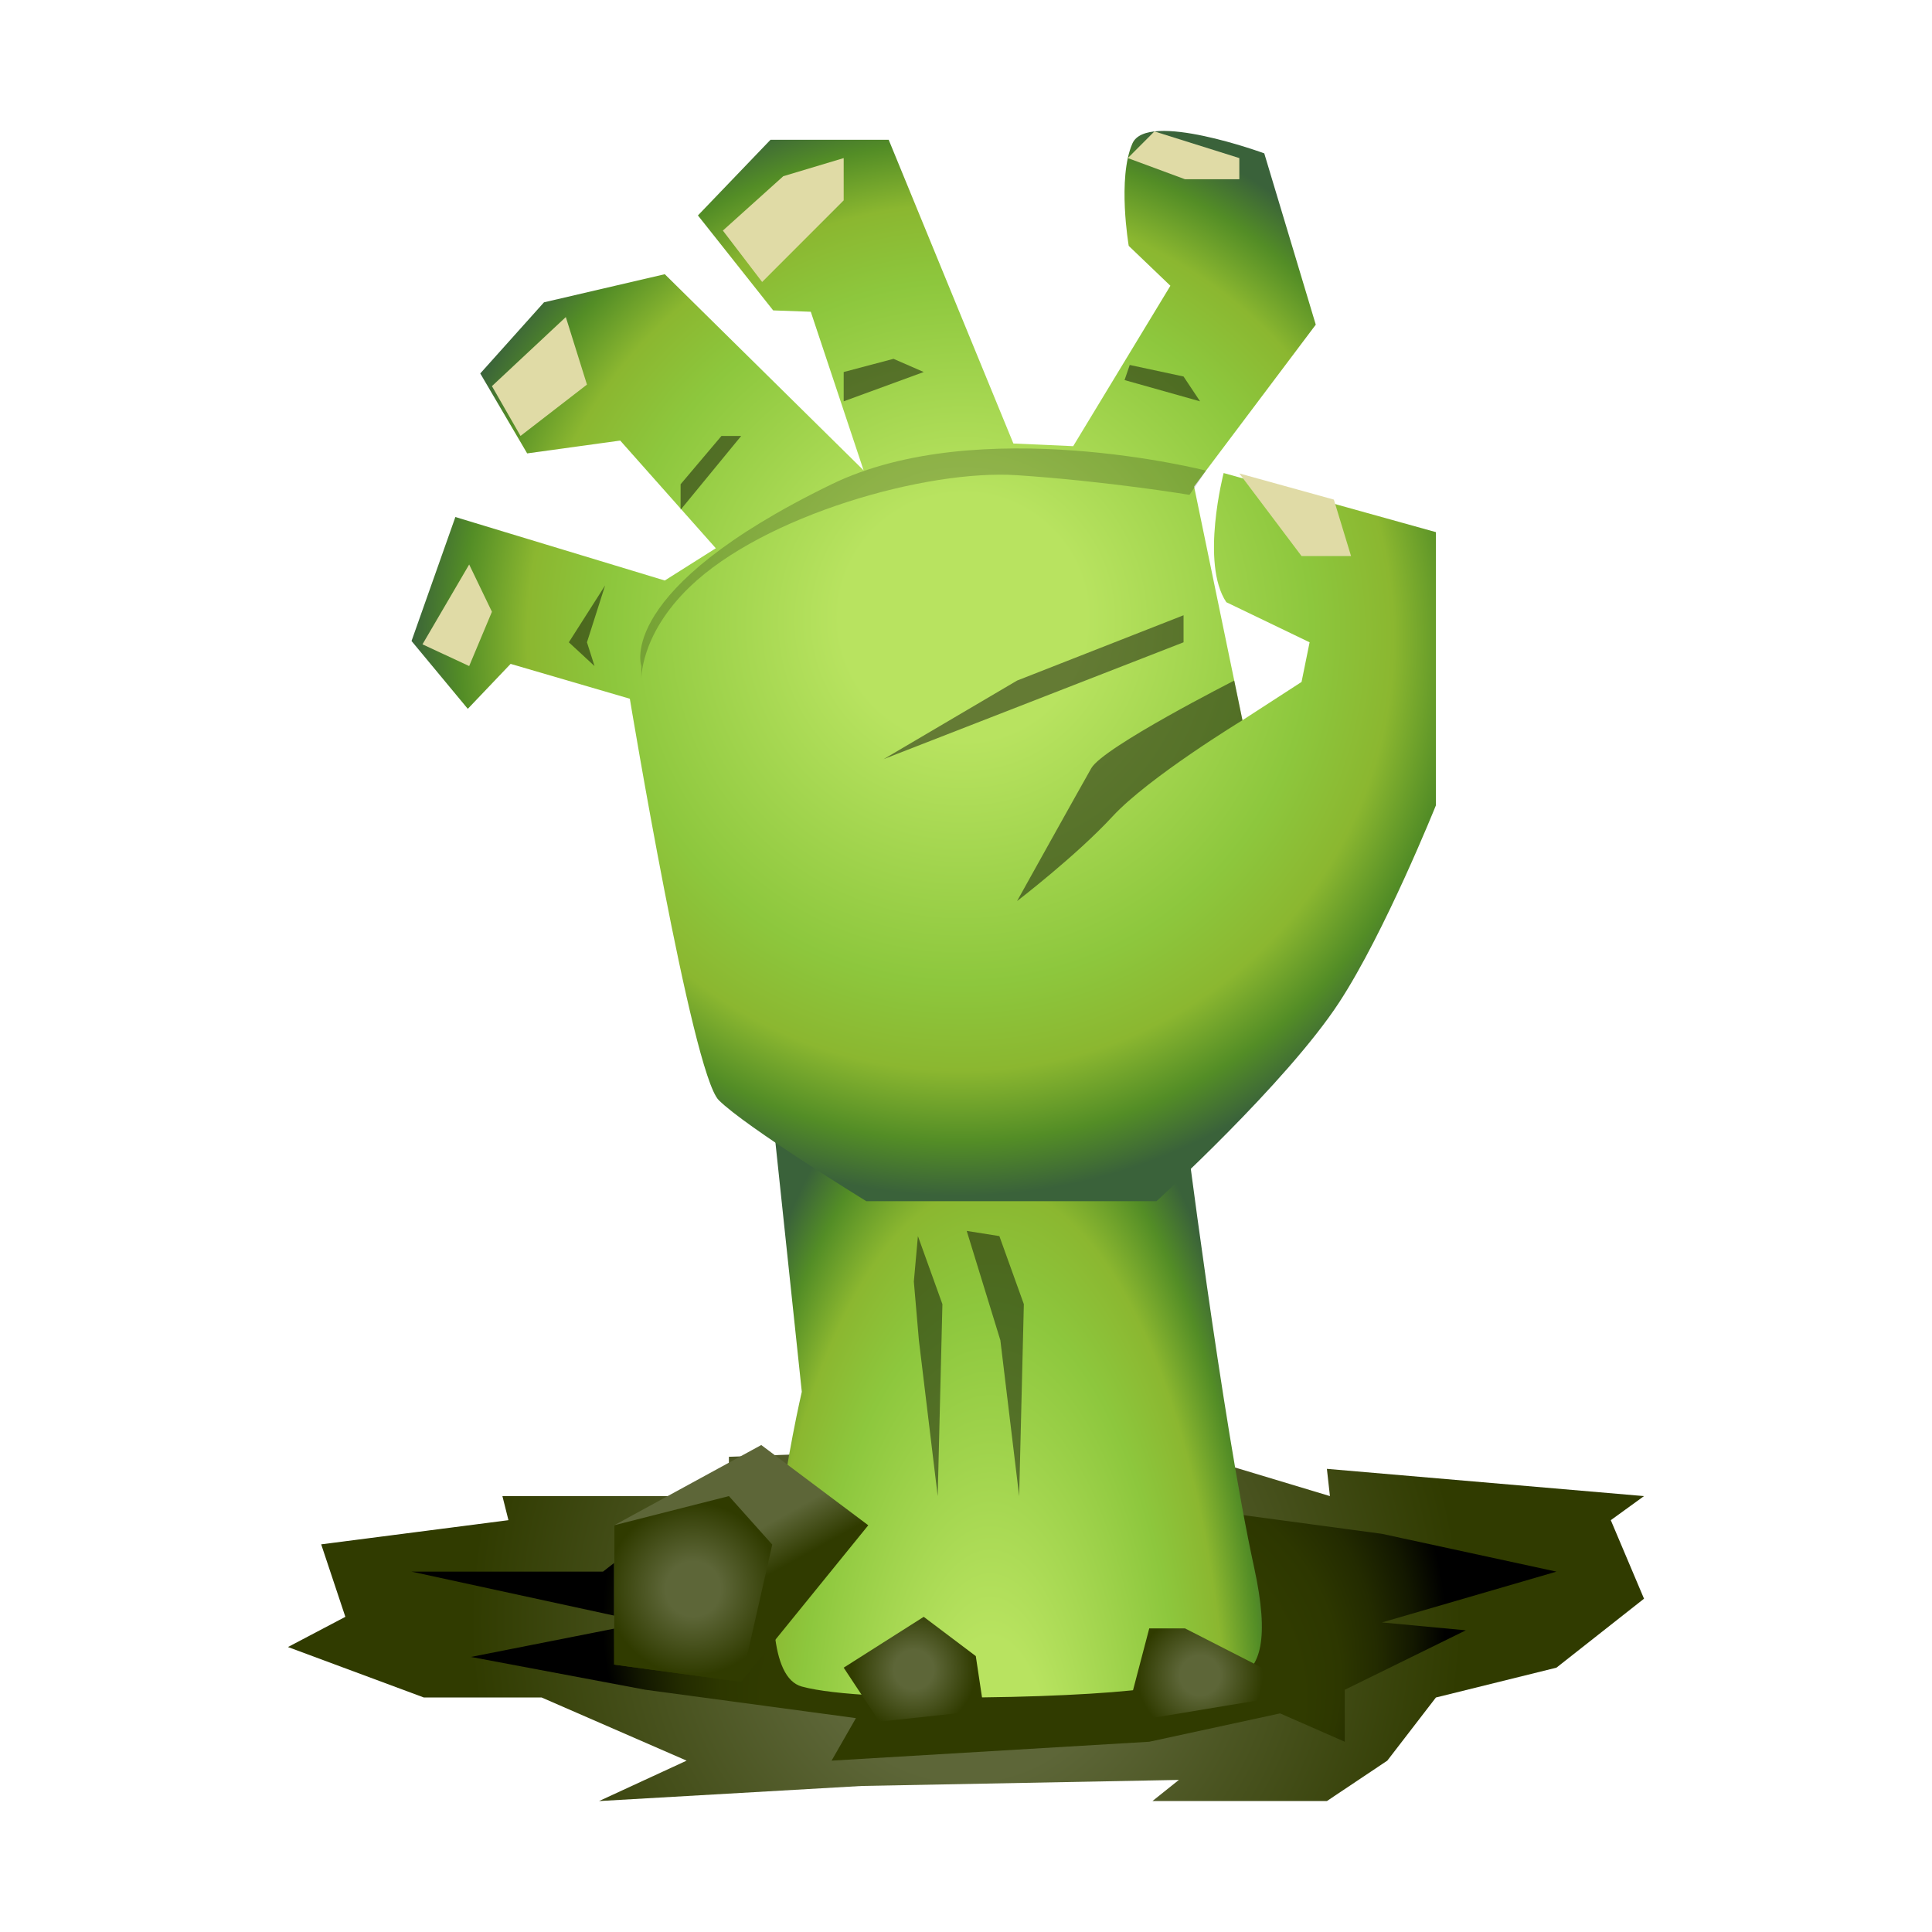 <?xml version="1.0" encoding="utf-8"?>
<!-- Generator: Adobe Illustrator 15.0.0, SVG Export Plug-In . SVG Version: 6.00 Build 0)  -->
<!DOCTYPE svg PUBLIC "-//W3C//DTD SVG 1.1//EN" "http://www.w3.org/Graphics/SVG/1.1/DTD/svg11.dtd">
<svg version="1.1" id="Layer_1" xmlns="http://www.w3.org/2000/svg" xmlns:xlink="http://www.w3.org/1999/xlink" x="0px" y="0px"
	 width="200px" height="200px" viewBox="0 0 200 200" enable-background="new 0 0 200 200" xml:space="preserve">
<g id="icon">
	<g id="Layer_2">
	</g>
	<g>
		
			<radialGradient id="SVGID_1_" cx="299.999" cy="1349.842" r="51.344" gradientTransform="matrix(1 0 0 1 -200 -1182)" gradientUnits="userSpaceOnUse">
			<stop  offset="0.319" style="stop-color:#5D6638"/>
			<stop  offset="1" style="stop-color:#303B00"/>
		</radialGradient>
		<polygon fill="url(#SVGID_1_)" points="52.634,157.368 33.249,159.87 35.751,167.374 29.811,170.5 43.88,175.725 56.072,175.725 
			71.079,182.261 62.013,186.445 89.213,184.882 122.04,184.256 119.3,186.445 137.359,186.445 143.613,182.261 148.645,175.725 
			161.122,172.637 170.188,165.497 166.749,157.368 170.188,154.876 137.359,152.055 137.674,154.876 118.971,149.239 
			75.456,150.805 75.456,154.876 52.009,154.876 		"/>
		
			<radialGradient id="SVGID_2_" cx="305.978" cy="1703.844" r="43.645" fx="308.732" fy="1733.406" gradientTransform="matrix(1 0 0 0.782 -200 -1164.708)" gradientUnits="userSpaceOnUse">
			<stop  offset="0.638" style="stop-color:#303B00"/>
			<stop  offset="0.734" style="stop-color:#2D3700"/>
			<stop  offset="0.827" style="stop-color:#232B00"/>
			<stop  offset="0.919" style="stop-color:#131800"/>
			<stop  offset="1" style="stop-color:#000000"/>
		</radialGradient>
		<polyline fill="url(#SVGID_2_)" points="88.606,155.579 66.825,159.271 62.419,162.695 42.602,162.695 66.825,167.954 
			48.747,171.525 66.825,174.925 88.606,177.859 86.086,182.261 118.971,180.305 132.516,177.37 139.21,180.305 139.21,174.925 
			151.741,168.77 143.062,167.954 161.122,162.695 143.062,158.782 119.3,155.579 92.114,154.876 		"/>
		
			<radialGradient id="SVGID_3_" cx="302.506" cy="670.136" r="31.541" gradientTransform="matrix(1 0 0 2.64 -200 -1580.84)" gradientUnits="userSpaceOnUse">
			<stop  offset="0.224" style="stop-color:#B8E360"/>
			<stop  offset="0.638" style="stop-color:#8DC73D"/>
			<stop  offset="0.787" style="stop-color:#8BB730"/>
			<stop  offset="0.908" style="stop-color:#538D26"/>
			<stop  offset="1" style="stop-color:#3A623A"/>
		</radialGradient>
		<path fill="url(#SVGID_3_)" d="M79.943,115.167l3.059,28.909c0,0-6.675,28.679,0,30.515c6.676,1.836,31.432,1.148,36.993,0
			c5.563-1.146,13.137,2.802,9.825-12.364c-3.313-15.168-7.307-47.06-7.307-47.06H79.943z"/>
		
			<radialGradient id="SVGID_4_" cx="299.309" cy="1248.809" r="56.972" fx="299.82" fy="1245.071" gradientTransform="matrix(1 0 0 1 -200 -1182)" gradientUnits="userSpaceOnUse">
			<stop  offset="0.224" style="stop-color:#B8E360"/>
			<stop  offset="0.638" style="stop-color:#8DC73D"/>
			<stop  offset="0.787" style="stop-color:#8BB730"/>
			<stop  offset="0.908" style="stop-color:#538D26"/>
			<stop  offset="1" style="stop-color:#3A623A"/>
		</radialGradient>
		<path fill="url(#SVGID_4_)" d="M119.718,124.346c0,0,13.435-12.201,18.914-20.582c4.729-7.229,10.013-20.396,10.013-20.396V55.087
			l-21.974-6.118c0,0-2.425,9.347,0.278,13.372l8.621,4.15l-0.834,4.104l-6.118,3.963l-5.007-24.199l12.597-16.749l-5.332-17.734
			c0,0-12.146-4.458-13.651-1.019c-1.578,3.598-0.379,10.596-0.379,10.596l4.313,4.131l-10.063,16.604l-6.191-0.277L91.998,14.472
			H79.76l-7.511,7.83l7.789,9.83l3.894,0.142L89.4,48.691L68.818,28.386l-12.505,2.911l-6.596,7.362l4.855,8.277l9.633-1.328
			l9.896,11.148l-5.284,3.338L47.14,53.522l-4.538,12.834l5.825,7.022l4.432-4.653L65.2,72.333c0,0,6.422,38.771,9.203,41.551
			c2.782,2.78,15.274,10.462,15.274,10.462H119.718z"/>
		
			<radialGradient id="SVGID_5_" cx="294.6" cy="1354.844" r="6.429" gradientTransform="matrix(1 0 0 1 -200 -1182)" gradientUnits="userSpaceOnUse">
			<stop  offset="0.319" style="stop-color:#5D6638"/>
			<stop  offset="1" style="stop-color:#303B00"/>
		</radialGradient>
		<polyline fill="url(#SVGID_5_)" points="91.089,178.314 87.338,172.637 95.623,167.374 101.014,171.438 101.861,177.064 
			90.151,178.314 		"/>
		
			<radialGradient id="SVGID_6_" cx="324.229" cy="1355.441" r="6.513" gradientTransform="matrix(1 0 0 1 -200 -1182)" gradientUnits="userSpaceOnUse">
			<stop  offset="0.319" style="stop-color:#5D6638"/>
			<stop  offset="1" style="stop-color:#303B00"/>
		</radialGradient>
		<polygon fill="url(#SVGID_6_)" points="116.413,178.314 118.971,168.568 122.666,168.568 130.629,172.637 132.046,175.725 		"/>
		
			<linearGradient id="SVGID_7_" gradientUnits="userSpaceOnUse" x1="273.2" y1="1340.754" x2="276.533" y2="1346.754" gradientTransform="matrix(1 0 0 1 -200 -1182)">
			<stop  offset="0.319" style="stop-color:#5D6638"/>
			<stop  offset="1" style="stop-color:#303B00"/>
		</linearGradient>
		<polygon fill="url(#SVGID_7_)" points="89.883,157.896 78.807,149.589 63.577,157.896 63.577,172.32 76.729,174.104 		"/>
		
			<radialGradient id="SVGID_8_" cx="271.76" cy="1346.49" r="8.927" gradientTransform="matrix(1 0 0 1 -200 -1182)" gradientUnits="userSpaceOnUse">
			<stop  offset="0.319" style="stop-color:#5D6638"/>
			<stop  offset="1" style="stop-color:#303B00"/>
		</radialGradient>
		<polygon fill="url(#SVGID_8_)" points="79.943,159.896 75.456,154.876 63.577,157.896 63.577,172.32 76.729,174.104 		"/>
		<path opacity="0.2" enable-background="new    " d="M66.39,70.453c0,0-0.231-4.644,5.003-9.692
			c7.679-7.408,24.515-12.193,33.894-11.568c9.379,0.626,17.85,2.033,17.85,2.033l1.711-2.508c0,0-23.49-6.01-38.761,1.413
			C63.577,61.073,66.39,68.95,66.39,68.95"/>
		<polygon fill="#E0DBA6" points="81.085,18.241 74.831,23.869 78.896,29.19 87.338,20.742 87.338,16.365 		"/>
		<polygon fill="#E0DBA6" points="116.751,16.365 122.666,18.554 128.294,18.554 128.294,16.365 119.505,13.603 		"/>
		<polygon fill="#E0DBA6" points="53.884,45.128 60.762,39.813 58.573,32.822 50.925,39.972 		"/>
		<polygon fill="#E0DBA6" points="48.569,68.95 50.925,63.329 48.569,58.437 43.735,66.701 		"/>
		<polygon fill="#E0DBA6" points="128.294,49.009 134.736,57.565 139.861,57.565 138.081,51.719 		"/>
		<path opacity="0.46" enable-background="new    " d="M128.618,74.558c0,0-9.703,5.9-13.455,9.965s-9.877,8.754-9.877,8.754
			s6.438-11.568,7.688-13.758c1.25-2.188,14.793-9.065,14.793-9.065L128.618,74.558z"/>
		<polygon opacity="0.46" enable-background="new    " points="87.338,41.545 95.623,38.512 92.497,37.146 87.338,38.512 		"/>
		<polygon opacity="0.46" enable-background="new    " points="70.454,52.772 76.729,45.128 74.687,45.128 70.454,50.131 		"/>
		<polygon opacity="0.46" enable-background="new    " points="116.413,39.345 124.229,41.545 122.521,38.976 116.95,37.781 		"/>
		<polygon opacity="0.46" enable-background="new    " points="61.545,68.95 60.762,66.491 62.64,60.604 58.886,66.491 		"/>
		<polygon opacity="0.46" enable-background="new    " points="100.075,127.424 103.557,138.739 105.503,154.876 105.988,135.005 
			103.454,127.96 		"/>
		<polygon opacity="0.46" enable-background="new    " points="94.601,132.669 95.123,138.739 97.071,154.876 97.558,135.005 
			95.022,127.96 		"/>
		<polygon opacity="0.46" enable-background="new    " points="122.521,66.491 91.481,78.581 105.286,70.453 122.521,63.692 		"/>
	</g>
</g>
</svg>
